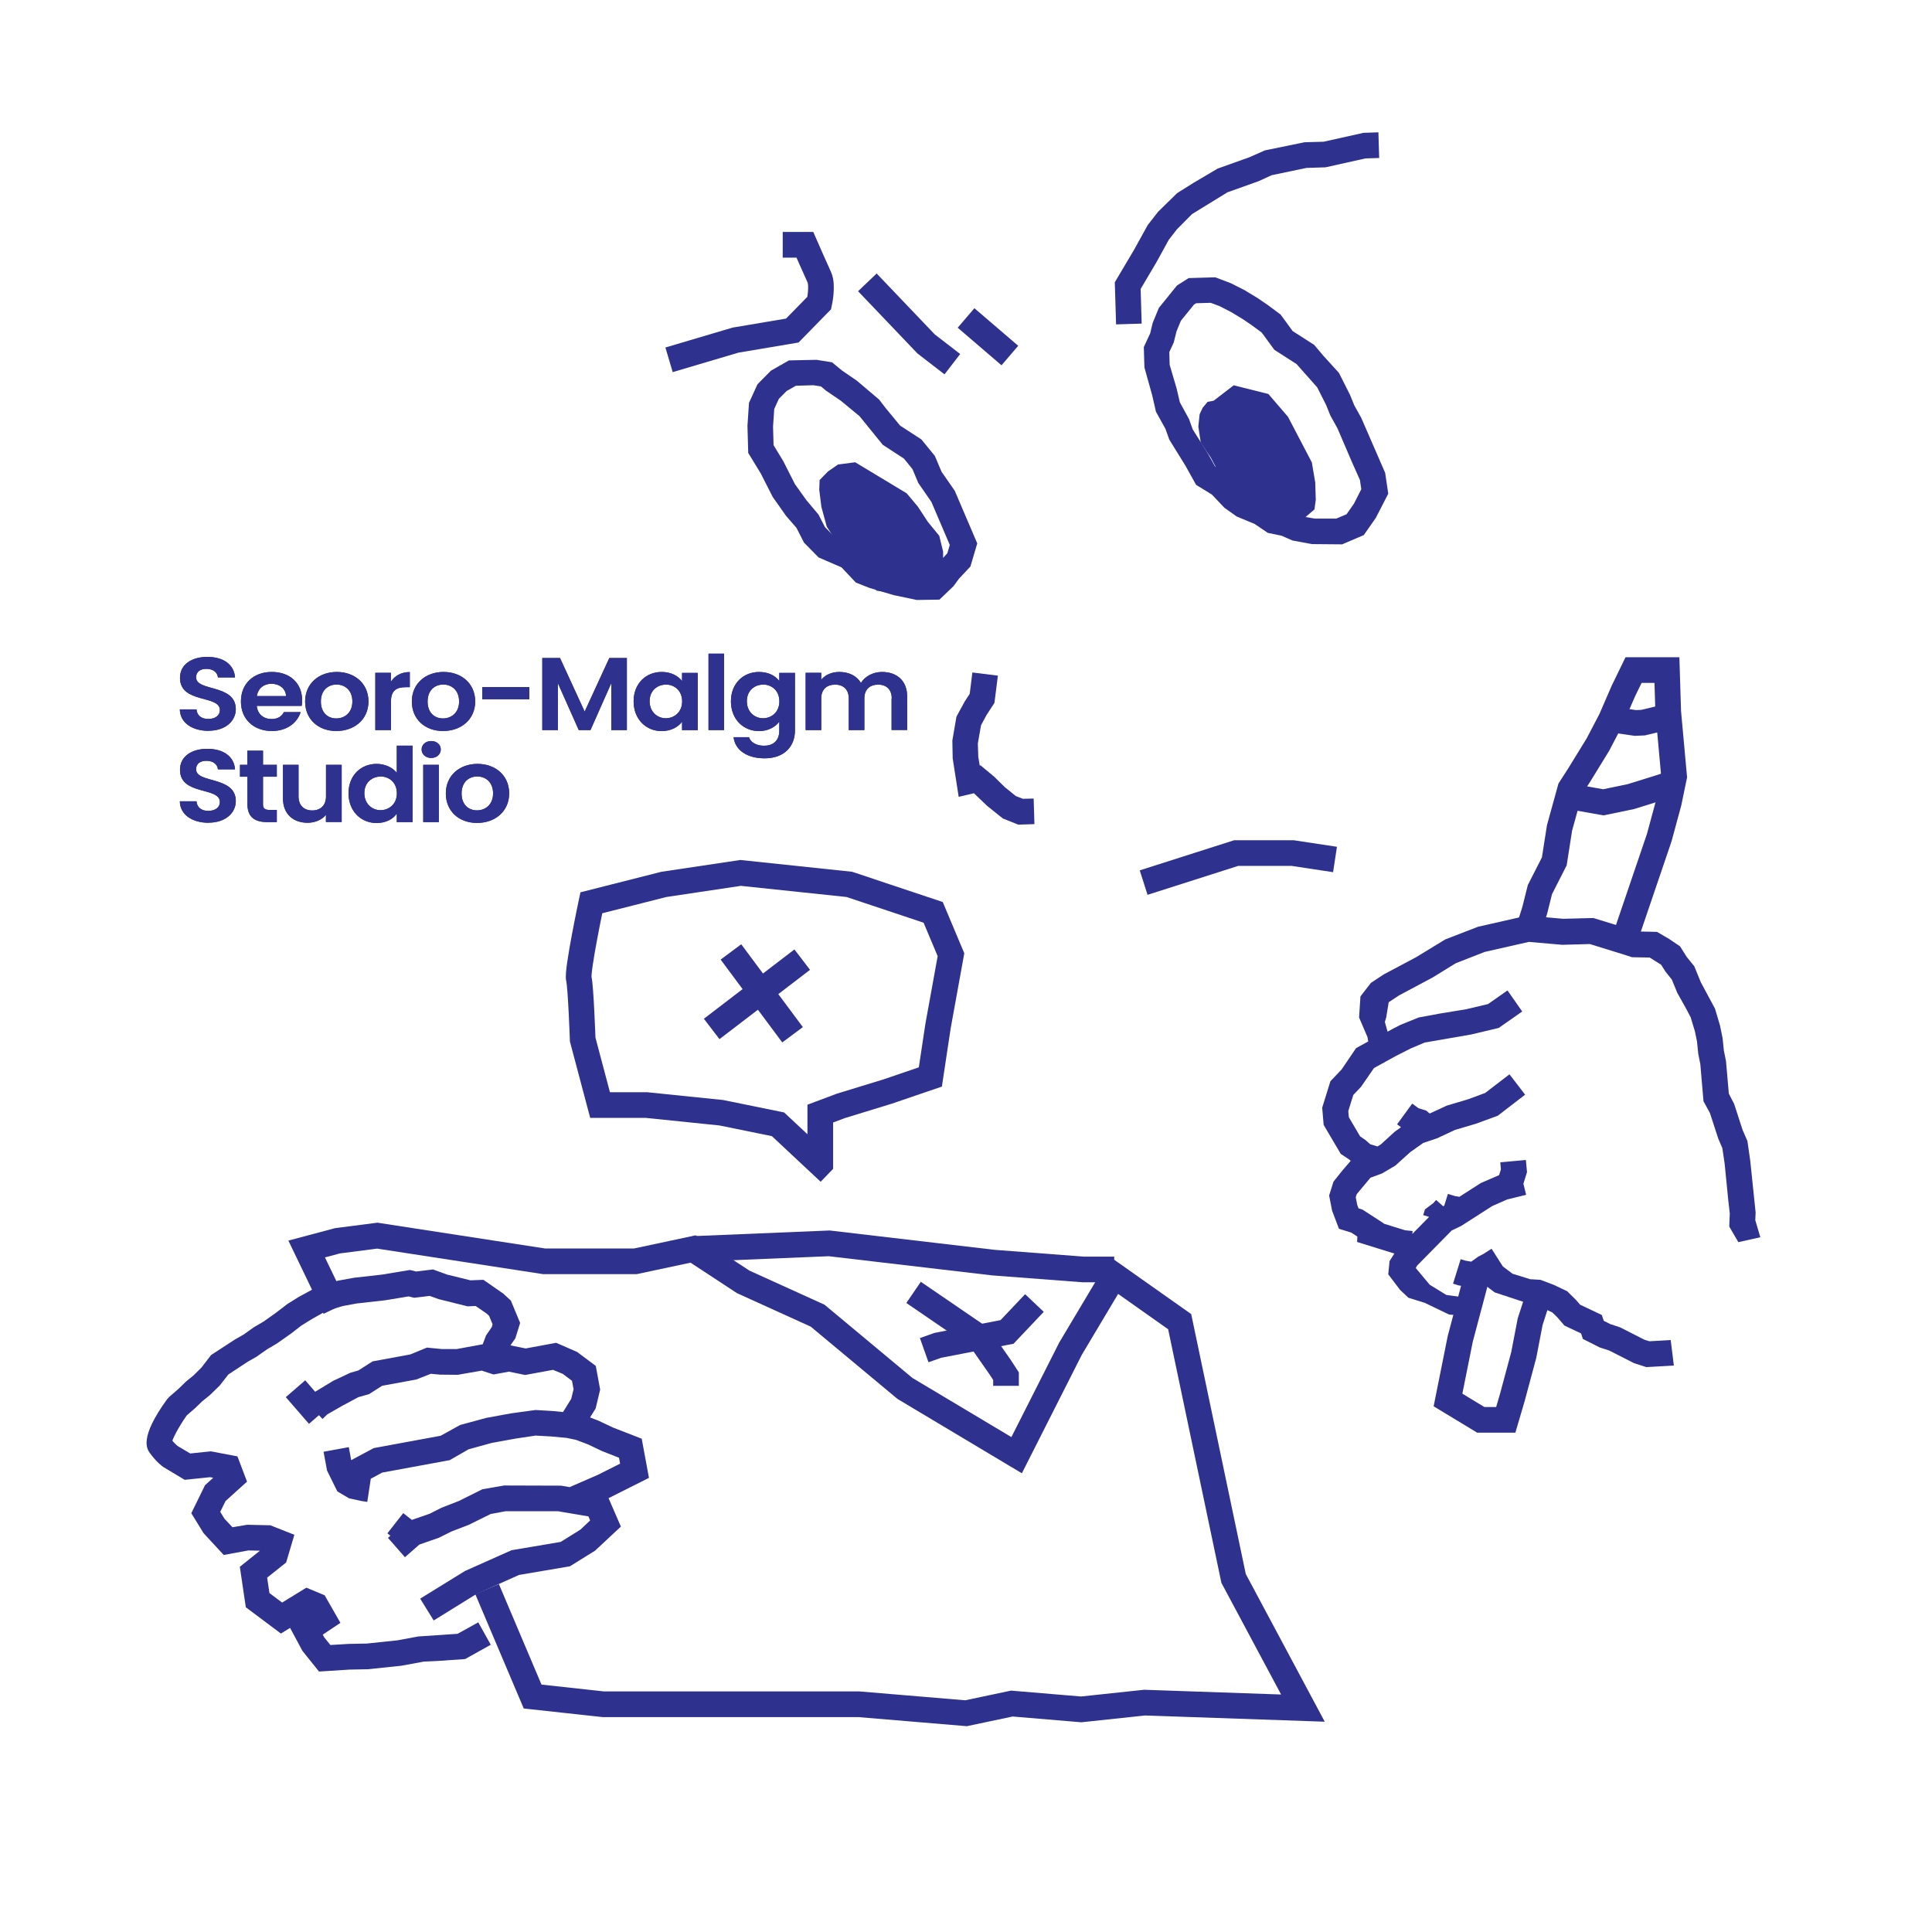 <?xml version="1.0" encoding="UTF-8"?>
<svg id="_레이어_1" data-name="레이어 1" xmlns="http://www.w3.org/2000/svg" viewBox="0 0 225.73 225.73">
  <defs>
    <style>
      .cls-1 {
        fill: none;
        stroke: #2f318e;
        stroke-miterlimit: 10;
        stroke-width: 3px;
      }

      .cls-2 {
        fill: #2f318e;
      }
    </style>
  </defs>
  <g>
    <path class="cls-2" d="m24.37,85.39c-1.88,0-3.33-.92-3.36-2.51h1.95c.05.68.53,1.12,1.37,1.12s1.36-.42,1.36-1.03c0-1.82-4.67-.72-4.66-3.78,0-1.52,1.32-2.44,3.19-2.44s3.13.88,3.24,2.4h-2c-.04-.55-.52-.99-1.3-1-.71-.02-1.25.3-1.25.99,0,1.69,4.64.75,4.64,3.72,0,1.33-1.14,2.52-3.2,2.52Z"/>
    <path class="cls-2" d="m31.76,85.41c-2.09,0-3.61-1.35-3.61-3.45s1.48-3.45,3.61-3.45,3.54,1.32,3.54,3.31c0,.22-.01.43-.05.65h-5.25c.09.99.82,1.54,1.73,1.54.78,0,1.21-.36,1.44-.81h1.96c-.39,1.23-1.58,2.21-3.36,2.21Zm-1.75-4.08h3.41c-.03-.88-.78-1.44-1.71-1.44-.87,0-1.56.52-1.7,1.44Z"/>
    <path class="cls-2" d="m39.29,85.41c-2.08,0-3.64-1.35-3.64-3.45s1.62-3.45,3.7-3.45,3.7,1.34,3.7,3.45-1.66,3.45-3.75,3.45Zm0-1.47c.96,0,1.88-.65,1.88-1.98s-.89-1.98-1.85-1.98-1.83.64-1.83,1.98.83,1.98,1.8,1.98Z"/>
    <path class="cls-2" d="m45.67,85.3h-1.82v-6.69h1.82v1.04c.45-.69,1.21-1.13,2.21-1.13v1.77h-.48c-1.08,0-1.72.39-1.72,1.68v3.33Z"/>
    <path class="cls-2" d="m51.76,85.41c-2.08,0-3.64-1.35-3.64-3.45s1.62-3.45,3.7-3.45,3.7,1.34,3.7,3.45-1.66,3.45-3.75,3.45Zm0-1.47c.96,0,1.88-.65,1.88-1.98s-.89-1.98-1.85-1.98-1.83.64-1.83,1.98.83,1.98,1.8,1.98Z"/>
    <path class="cls-2" d="m56.35,80.28h5.5v1.42h-5.5v-1.42Z"/>
    <path class="cls-2" d="m63.37,76.88h2.06l2.88,6.26,2.88-6.26h2.05v8.42h-1.82v-5.48l-2.43,5.48h-1.37l-2.44-5.48v5.48h-1.82v-8.42Z"/>
    <path class="cls-2" d="m77.32,78.51c1.15,0,1.95.51,2.37,1.06v-.95h1.83v6.69h-1.83v-.98c-.43.58-1.25,1.09-2.39,1.09-1.82,0-3.27-1.39-3.27-3.48s1.45-3.43,3.28-3.43Zm.47,1.48c-.97,0-1.89.68-1.89,1.94s.92,1.99,1.89,1.99,1.91-.7,1.91-1.97-.91-1.97-1.91-1.97Z"/>
    <path class="cls-2" d="m82.78,76.37h1.82v8.93h-1.82v-8.93Z"/>
    <path class="cls-2" d="m88.68,78.51c1.13,0,1.95.48,2.37,1.06v-.95h1.83v6.73c0,1.81-1.19,3.25-3.55,3.25-2.02,0-3.44-.94-3.62-2.47h1.8c.18.6.86,1,1.76,1,1,0,1.78-.53,1.78-1.77v-1.04c-.43.58-1.25,1.1-2.37,1.1-1.83,0-3.28-1.39-3.28-3.48s1.45-3.43,3.28-3.43Zm.47,1.48c-.97,0-1.89.68-1.89,1.94s.92,1.99,1.89,1.99,1.91-.7,1.91-1.97-.91-1.97-1.91-1.97Z"/>
    <path class="cls-2" d="m104.19,81.61c0-1.06-.63-1.62-1.59-1.62s-1.61.55-1.61,1.62v3.69h-1.82v-3.69c0-1.06-.64-1.62-1.6-1.62s-1.62.55-1.62,1.62v3.69h-1.82v-6.69h1.82v.81c.45-.56,1.22-.91,2.11-.91,1.12,0,2.04.45,2.53,1.28.47-.76,1.41-1.28,2.46-1.28,1.72,0,2.94,1.01,2.94,2.86v3.92h-1.82v-3.69Z"/>
    <path class="cls-2" d="m24.37,96.13c-1.88,0-3.33-.92-3.36-2.51h1.95c.05.68.53,1.12,1.37,1.12s1.36-.42,1.36-1.03c0-1.82-4.67-.72-4.66-3.78,0-1.52,1.32-2.44,3.19-2.44s3.13.88,3.24,2.4h-2c-.04-.55-.52-.99-1.3-1-.71-.02-1.25.3-1.25.99,0,1.69,4.64.75,4.64,3.72,0,1.33-1.14,2.52-3.2,2.52Z"/>
    <path class="cls-2" d="m28.9,90.75h-.86v-1.39h.86v-1.65h1.83v1.65h1.61v1.39h-1.61v3.24c0,.45.19.64.77.64h.84v1.42h-1.14c-1.37,0-2.29-.54-2.29-2.08v-3.22Z"/>
    <path class="cls-2" d="m39.91,96.04h-1.83v-.84c-.45.57-1.25.93-2.14.93-1.67,0-2.88-1.01-2.88-2.85v-3.92h1.82v3.68c0,1.07.64,1.65,1.6,1.65s1.61-.58,1.61-1.65v-3.68h1.83v6.69Z"/>
    <path class="cls-2" d="m44.01,89.25c.95,0,1.85.41,2.35,1.04v-3.17h1.84v8.93h-1.84v-.99c-.43.62-1.23,1.1-2.36,1.1-1.83,0-3.28-1.39-3.28-3.48s1.45-3.43,3.29-3.43Zm.45,1.48c-.97,0-1.89.68-1.89,1.94s.92,1.99,1.89,1.99,1.91-.7,1.91-1.97-.91-1.97-1.91-1.97Z"/>
    <path class="cls-2" d="m49.26,87.57c0-.56.47-.99,1.12-.99s1.12.43,1.12.99-.48.99-1.12.99-1.12-.43-1.12-.99Zm.19,1.79h1.82v6.69h-1.82v-6.69Z"/>
    <path class="cls-2" d="m55.73,96.15c-2.08,0-3.64-1.35-3.64-3.45s1.62-3.45,3.7-3.45,3.7,1.34,3.7,3.45-1.66,3.45-3.75,3.45Zm0-1.47c.96,0,1.88-.65,1.88-1.98s-.89-1.98-1.85-1.98-1.83.64-1.83,1.98.83,1.98,1.8,1.98Z"/>
  </g>
  <g>
    <path class="cls-2" d="m24.37,85.39c-1.88,0-3.33-.92-3.36-2.51h1.95c.05.68.53,1.12,1.37,1.12s1.36-.42,1.36-1.03c0-1.82-4.67-.72-4.66-3.78,0-1.52,1.32-2.44,3.19-2.44s3.13.88,3.24,2.4h-2c-.04-.55-.52-.99-1.3-1-.71-.02-1.25.3-1.25.99,0,1.69,4.64.75,4.64,3.72,0,1.33-1.14,2.52-3.2,2.52Z"/>
    <path class="cls-2" d="m31.76,85.41c-2.09,0-3.61-1.35-3.61-3.45s1.48-3.45,3.61-3.45,3.54,1.32,3.54,3.31c0,.22-.01.43-.05.65h-5.25c.09.99.82,1.54,1.73,1.54.78,0,1.21-.36,1.44-.81h1.96c-.39,1.23-1.58,2.21-3.36,2.21Zm-1.75-4.08h3.41c-.03-.88-.78-1.44-1.71-1.44-.87,0-1.56.52-1.7,1.44Z"/>
    <path class="cls-2" d="m39.29,85.41c-2.08,0-3.64-1.35-3.64-3.45s1.62-3.45,3.7-3.45,3.7,1.34,3.7,3.45-1.66,3.45-3.75,3.45Zm0-1.47c.96,0,1.88-.65,1.88-1.98s-.89-1.98-1.85-1.98-1.83.64-1.83,1.98.83,1.98,1.8,1.98Z"/>
    <path class="cls-2" d="m45.67,85.3h-1.82v-6.69h1.82v1.04c.45-.69,1.21-1.13,2.21-1.13v1.77h-.48c-1.08,0-1.72.39-1.72,1.68v3.33Z"/>
    <path class="cls-2" d="m51.76,85.41c-2.08,0-3.64-1.35-3.64-3.45s1.62-3.45,3.7-3.45,3.7,1.34,3.7,3.45-1.66,3.45-3.75,3.45Zm0-1.47c.96,0,1.88-.65,1.88-1.98s-.89-1.98-1.85-1.98-1.83.64-1.83,1.98.83,1.98,1.8,1.98Z"/>
    <path class="cls-2" d="m56.35,80.28h5.5v1.42h-5.5v-1.42Z"/>
    <path class="cls-2" d="m63.37,76.88h2.06l2.88,6.26,2.88-6.26h2.05v8.42h-1.82v-5.48l-2.43,5.48h-1.37l-2.44-5.48v5.48h-1.82v-8.42Z"/>
    <path class="cls-2" d="m77.32,78.51c1.15,0,1.95.51,2.37,1.06v-.95h1.83v6.69h-1.83v-.98c-.43.58-1.25,1.09-2.39,1.09-1.82,0-3.27-1.39-3.27-3.48s1.45-3.43,3.28-3.43Zm.47,1.48c-.97,0-1.89.68-1.89,1.94s.92,1.99,1.89,1.99,1.91-.7,1.91-1.97-.91-1.97-1.91-1.97Z"/>
    <path class="cls-2" d="m82.78,76.37h1.82v8.93h-1.82v-8.93Z"/>
    <path class="cls-2" d="m88.68,78.51c1.13,0,1.95.48,2.37,1.06v-.95h1.83v6.73c0,1.81-1.19,3.25-3.55,3.25-2.02,0-3.44-.94-3.62-2.47h1.8c.18.6.86,1,1.76,1,1,0,1.78-.53,1.78-1.77v-1.04c-.43.58-1.25,1.1-2.37,1.1-1.83,0-3.28-1.39-3.28-3.48s1.45-3.43,3.28-3.43Zm.47,1.48c-.97,0-1.89.68-1.89,1.94s.92,1.99,1.89,1.99,1.91-.7,1.91-1.97-.91-1.97-1.91-1.97Z"/>
    <path class="cls-2" d="m104.19,81.61c0-1.06-.63-1.62-1.59-1.62s-1.61.55-1.61,1.62v3.69h-1.82v-3.69c0-1.06-.64-1.62-1.6-1.62s-1.62.55-1.62,1.62v3.69h-1.82v-6.69h1.82v.81c.45-.56,1.22-.91,2.11-.91,1.12,0,2.04.45,2.53,1.28.47-.76,1.41-1.28,2.46-1.28,1.72,0,2.94,1.01,2.94,2.86v3.92h-1.82v-3.69Z"/>
    <path class="cls-2" d="m24.37,96.13c-1.88,0-3.33-.92-3.36-2.51h1.95c.05.68.53,1.12,1.37,1.12s1.36-.42,1.36-1.03c0-1.82-4.67-.72-4.66-3.78,0-1.52,1.32-2.44,3.19-2.44s3.13.88,3.24,2.4h-2c-.04-.55-.52-.99-1.3-1-.71-.02-1.25.3-1.25.99,0,1.69,4.64.75,4.64,3.72,0,1.33-1.14,2.52-3.2,2.52Z"/>
    <path class="cls-2" d="m28.9,90.75h-.86v-1.39h.86v-1.65h1.83v1.65h1.61v1.39h-1.61v3.24c0,.45.19.64.77.64h.84v1.42h-1.14c-1.37,0-2.29-.54-2.29-2.08v-3.22Z"/>
    <path class="cls-2" d="m39.91,96.04h-1.83v-.84c-.45.57-1.25.93-2.14.93-1.67,0-2.88-1.01-2.88-2.85v-3.92h1.82v3.68c0,1.07.64,1.65,1.6,1.65s1.61-.58,1.61-1.65v-3.68h1.83v6.69Z"/>
    <path class="cls-2" d="m44.01,89.25c.95,0,1.85.41,2.35,1.04v-3.17h1.84v8.93h-1.84v-.99c-.43.62-1.23,1.1-2.36,1.1-1.83,0-3.28-1.39-3.28-3.48s1.45-3.43,3.29-3.43Zm.45,1.48c-.97,0-1.89.68-1.89,1.94s.92,1.99,1.89,1.99,1.91-.7,1.91-1.97-.91-1.97-1.91-1.97Z"/>
    <path class="cls-2" d="m49.26,87.57c0-.56.47-.99,1.12-.99s1.12.43,1.12.99-.48.99-1.12.99-1.12-.43-1.12-.99Zm.19,1.79h1.82v6.69h-1.82v-6.69Z"/>
    <path class="cls-2" d="m55.73,96.15c-2.08,0-3.64-1.35-3.64-3.45s1.62-3.45,3.7-3.45,3.7,1.34,3.7,3.45-1.66,3.45-3.75,3.45Zm0-1.47c.96,0,1.88-.65,1.88-1.98s-.89-1.98-1.85-1.98-1.83.64-1.83,1.98.83,1.98,1.8,1.98Z"/>
  </g>
  <path class="cls-2" d="m75.01,168.11l-3.39-1.32-1.65-.78-1.03-.4.65-1.04.53-2.21-.51-2.77-2.18-1.63-2.45-1.07-3.56.66-1.78-.36.57-.82.56-1.8-1.08-2.61-.88-.81-2.33-1.62-1.51.06-2.73-.67-1.65-.6-1.98.24-.71-.18-3.26.54-3.28.37-1.87.34-2.33.67-2.24,1.22-1.35.84-1.3,1-1.48,1.05-1.14.67-1.21.86-.97.55-2.81,1.83-1.13,1.47-.92.91-.86.7-.94.91-1.04.9-.23.25c-3.31,4.54-2.37,5.84-2.02,6.32.76,1.05,1.44,1.54,1.57,1.63l2.49,1.49,2.97-.31.36.07-.96.87-1.6,3.27,1.44,2.34,2.35,2.54,2.87-.53,1.36.03-2.35,1.88.7,4.73,4.1,3.07,1.07-.66,1.44,2.68,1.94,2.42,3.61-.23,2.11-.04,3.91-.41,2.61-.48,1.67-.08,3.16-.22,3-1.67-1.46-2.62-2.42,1.34-2.75.19-1.84.12-2.42.45-3.6.38-2.11.04-2.14.13-.71-.88-.18-.33,2.06-1.38-1.84-3.22-2.14-.89-2.83,1.74-1.48-1.11-.27-1.8,2.22-1.77.96-3.24-2.81-1.11-2.7-.06-1.72.29-.94-1-.49-.8.62-1.26,2.51-2.27-1.12-2.95-3.1-.59-2.42.25-1.48-.88c-.08-.07-.31-.26-.6-.61.19-.6.91-1.88,1.68-2.96l.97-.84.85-.82.87-.7,1.16-1.13,1.01-1.29,2.28-1.5.99-.56,1.25-.88,1.14-.67,1.69-1.19,1.16-.9,1.22-.76,1.72-.97,1.94-.57,1.64-.3,3.31-.37,2.72-.45.65.16,1.81-.22,1.05.38,3.38.84.94-.04,1.25.86.32.29.41.99-.1.33-.67.98-.38,1.02-3.04.56h-1.74s-1.74-.17-1.74-.17l-1.95.8-4.4.81-1.66,1.06-.94.27-2.02.95-2.09,1.27-1.16-1.34-2.27,1.97,2.71,3.12,1.16-1.01.42.44.56-.54,1.8-1.03,1.83-.98,1.24-.35,1.54-.98,3.98-.73,1.71-.67,1.07.1,2.07.02,2.8-.49,1.38.45,1.8-.33,1.89.39,3.26-.6,1.14.47,1.08.81.18.99-.27,1.11-.96,1.55-1.2-.12-2.01-.12-2.85.39-2.9.53-3.06.83-2.28,1.26-7.81,1.44-2.64,1.41-.28-1.52-2.95.54.41,2.2,1.2,2.43,1.37.81,1.43.31.7.11.41-2.71,1.34-.72,7.88-1.45,2.21-1.27,2.69-.74,2.79-.51,2.34-.35,1.8.1,1.84.17,1.09.23,1.4.53,1.64.78,1.98.78.13.69-2.63,1.32-3.27,1.42-.99-.17-6.66-.02-2.54.44-2.75,1.37-2.03.79-1.38.7-2.08.72-1.01-.79-1.85,2.36.35.28-.28.25,1.98,2.26,1.69-1.48,2.29-.8,1.44-.72,2.03-.78,2.57-1.27,1.72-.32h6.15s3.55.6,3.55.6l.2.47-1.13,1.07-2.31,1.44-5.74.97-5.45,2.43-5.23,3.23,1.58,2.55,4.97-3.08,5-2.24,5.95-1.01,2.94-1.83,3.01-2.81-1.44-3.32,4.72-2.37-.84-4.55Z"/>
  <g>
    <path class="cls-2" d="m156.74,63.6l-3.47-.03-2.26-.42-1.28-.56-1.6-.33-1.54-1.04-2.11-.88-1.42-1.01-1.46-1.54-1.85-1.14-1.26-2.26-1.87-3.02-.45-1.26-1.11-2-.44-1.92-.91-3.26-.07-2.38.75-1.62.28-1.19.73-1.77,2.12-2.62,1.36-.86,3.11-.09,1.8.68,1.62.82,1.5.91,1.15.78,1.56,1.16,1.41,1.93,2.51,1.61,1.1,1.3,1.8,1.98,1.3,2.58.49,1.21.81,1.45,2.8,6.44.36,2.43-1.45,2.82-1.41,2.02-2.56,1.09Zm-3.1-3.01h2.49s1.2-.51,1.2-.51l.86-1.23.86-1.69-.16-1.08-.97-2.18-1.65-3.85-.83-1.49-.5-1.24-1.04-2.06-2.41-2.72-2.6-1.67-1.47-2.01-1.15-.85-1.03-.7-1.38-.84-1.39-.71-1.02-.38-1.7.05-.25.16-1.53,1.89-.51,1.24-.32,1.29-.52,1.13.04,1.48.82,2.79.37,1.59,1.07,1.96.44,1.22,1.68,2.66.92,1.65,1.65,1.08,1.48,1.56.91.62,2.1.88,1.18.8,1.47.34,1.26.55,1.6.27Z"/>
    <path class="cls-2" d="m109.73,70.06l-2.61.04-2.72-.57-2.82-.84-1.58-.62-1.68-1.78-2.68-1.16-1.71-1.74-.87-1.71-1.23-1.42-1.55-2.2-1.4-2.75-1.46-2.39-.09-3.18.18-2.67.99-2.17,1.57-1.59,2.1-1.2,3.22-.07,1.82.29,1.18.97,1.71,1.17,2.61,2.21.76.99,1.7,2.06,2.48,1.61,1.57,1.92.79,1.86,1.54,2.22,2.63,6.15-.8,2.7-1.34,1.43-.64.87-1.65,1.58Zm-2.17-2.94l.93-.03.71-.68.56-.77.92-.99.29-.98-2.15-5.03-1.53-2.21-.68-1.62-1-1.23-2.47-1.61-2.72-3.35-2.17-1.79-1.73-1.18-.6-.5-.88-.14-2.05.06-1.09.62-.9.91-.54,1.18-.14,2.06.06,2.17,1.13,1.86,1.37,2.7,1.33,1.86,1.42,1.69.75,1.46.98,1,2.7,1.17,1.65,1.74.89.35,2.57.76,2.37.5Z"/>
    <polygon class="cls-2" points="120.86 96.29 118.97 96.35 117.17 95.63 115.35 94.17 113.79 92.68 112.01 93.1 111.31 88.61 111.27 86.52 111.75 83.73 112.71 81.97 113.3 81.06 113.61 78.57 116.59 78.94 116.19 82.12 115.26 83.55 114.62 84.74 114.25 86.86 114.3 88.42 114.47 89.45 114.56 89.42 116.15 90.74 117.4 91.97 118.69 93.01 119.51 93.33 120.77 93.3 120.86 96.29"/>
    <polygon class="cls-2" points="133.39 37.81 130.4 37.9 130.25 32.98 132.51 29.17 134.1 26.29 135.31 24.74 137.54 22.56 139.42 21.38 142.26 19.7 145.98 18.37 147.79 17.57 152.42 16.62 154.64 16.56 159.3 15.52 161.05 15.46 161.14 18.46 159.53 18.51 154.87 19.55 152.64 19.62 148.58 20.47 147.05 21.17 143.41 22.47 139.28 25.01 137.5 26.8 136.55 28.03 135.11 30.65 133.27 33.76 133.39 37.81"/>
  </g>
  <polygon class="cls-2" points="141.8 46.82 144.14 45.02 148.19 46.03 150.48 48.69 153.27 54.02 153.67 56.37 153.73 58.39 153.58 59.52 152.52 60.42 151.27 61.13 149.24 61.19 143.6 57.01 142.46 55.35 141.47 53.47 140.29 51.7 140.01 49.84 140.16 48.41 140.51 47.65 141.09 46.95 141.8 46.82"/>
  <polygon class="cls-2" points="108.7 67.61 106.54 69.62 102.42 69.01 99.88 66.58 96.6 61.54 95.97 59.23 95.72 57.23 95.76 56.09 96.73 55.09 97.91 54.27 99.92 54.01 105.94 57.64 107.23 59.18 108.4 60.96 109.74 62.6 110.19 64.44 110.19 65.87 109.91 66.66 109.4 67.41 108.7 67.61"/>
  <path class="cls-2" d="m170.76,151.54l-1.77-.24-1.94-1.19-.95-1.13-.69-.83.17-.29,4.03-4.09,1.12-.54,3.62-2.32,1.75-.77,2.21-.54-.32-1.3.42-1.35-.13-1.42-2.99.27.07.83-.21.67-2.13.92-2.51,1.61-.54-.09-.8-.25-.43,1.38-.13.06-.82-.73-.32.36-.98.74-.21.67.69.21-1.96,1.99.04-.34-.89-.09-2.48-.77v-.03s-2.5-1.62-2.5-1.62l-.45-.14-.15-.39-.18-.9.11-.36,1.61-1.93,1.34-.49,1.56-.92,1.74-1.57,1.52-1.08,1.61-.54,2.1-.98,2.46-.73,2.54-.93,3.2-2.46-1.83-2.38-2.84,2.18-2.01.74-2.48.74-1.99.92-.41-.34-.9-.28-.73-.54-1.77,2.42.46.34-.74.53-1.62,1.48-.39.24-.85-.26-.54-.48-.64-.44-1.32-2.24-.06-.72.58-1.87.91-.96,1.51-2.19,2.52-1.39,1.79-.91,1.61-.68,5.42-.94,3.24-.77,2.74-1.92-1.72-2.46-2.27,1.59-2.52.6-3.15.52-2.44.45-2.12.86-.8.41-.71.39-.32-1.14.16-.53.29-1.77,1.21-.8,3.92-2.09,2.71-1.67,3.38-1.32,5.16-1.17,3.91.34,3.21-.09,4.16,1.29.77.25,2.07.04,1.33.84.5.79.75.94.64,1.56.97,1.73.59,1.12.5,1.65.24,1.17.15,1.46.24,1.2.37,4.33.75,1.37.98,3.01.47,1.09.27,1.82.43,4.33.17,1.48-.06,1.54,1.06,1.82,2.57-.57-.59-2,.04-.9-.63-6.06-.33-2.29-.56-1.28-.99-3.05-.62-1.2-.33-3.8-.25-1.23-.15-1.46-.3-1.47-.59-1.98-1.65-3.07-.77-1.88-.87-1.07-.79-1.25-1.27-.86-1.42-.83-2.35-.05-5.08-1.57-3.54.09-4.21-.37-5.73,1.3-3.83,1.48-3.41,2.08-3.8,2.02-1.48.98-1.22,1.58-.16,2.46.98,2.29.09.51-1.42.78-1.69,2.49-1.31,1.38-.96,3.09.17,2.01,2,3.39.98.65.18.16-1.02,1.19-.99,1.24-.51,1.62.35,1.78.8,2.11,1.43.44.72.47-.03.63,4.35,1.35-.56.89-.15,1.54,1.38,1.82.98.92,1.9.59,2.85,1.37,1.31.1,1.03-.24m8.54-.62v-.02s.14.05.14.05l1.05.49.58.57.83.96,1.94.92.21.64,1.96.99,1.13.37,2.89,1.47,1.43.46,3.22-.18-.37-2.98-2.49.14-.58-.18-2.83-1.44-1.17-.39-.75-.38-.23-.68-2.53-1.2-.46-.53-1.06-1.05-1.56-.74-1.56-.59-1.2-.07-2.06-.64-1.13-.85-1.32-2.07-.94.6-.63.33-.8.58-.69-.12-.55-.17-.89,2.86.64.2,2.1.38.48-.3.36-.25.07.07,1.21.92"/>
  <path class="cls-1" d="m78.17,42.04l7.76-2.3,6.64-1.12,3.15-3.22s.45-2.05,0-3.02-1.68-3.78-1.68-3.78h-2.59"/>
  <polyline class="cls-1" points="101.34 32.99 108.21 40.19 111.27 42.55"/>
  <line class="cls-1" x1="112.87" y1="37.15" x2="117.99" y2="41.54"/>
  <polyline class="cls-1" points="133.62 103.12 144.43 99.67 151.03 99.67 155.98 100.42"/>
  <polyline class="cls-1" points="56.91 185.67 62.23 198.22 70.48 199.12 80.68 199.12 92.23 199.12 100.33 199.12 112.87 200.17 118.22 199.04 126.32 199.72 133.74 198.93 152.23 199.57 144.13 184.42 137.83 154.42 130.18 149.02 125.08 157.57 118.78 170.02 105.73 162.22 95.53 153.72 86.83 149.77 80.98 145.93 74.23 147.37 63.58 147.37 44.08 144.37 39.43 144.97 35.83 145.93 39.16 152.85"/>
  <polyline class="cls-1" points="80.98 145.93 96.88 145.27 116.06 147.52 126.58 148.32 130.18 148.32"/>
  <polyline class="cls-1" points="120.86 152.24 117.66 155.62 109.56 157.19 107.98 157.75"/>
  <polyline class="cls-1" points="106.74 151 114.42 156.25 116.87 159.76 117.54 160.79 117.54 161.92"/>
  <path class="cls-1" d="m95.83,135.97l-4.93-4.61-6.62-1.35-8.77-.9h-5.4l-2.03-7.65s-.22-6.19-.45-7.09,1.46-8.89,1.46-8.89l8.48-2.15,8.96-1.34,12.71,1.34,9.79,3.27,2.08,4.95-1.51,8.32-.9,5.96-4.95,1.69-5.51,1.69-2.4.9v5.85Z"/>
  <line class="cls-1" x1="93.73" y1="112.12" x2="83.15" y2="120.22"/>
  <line class="cls-1" x1="85.4" y1="111.22" x2="92.6" y2="120.9"/>
  <polyline class="cls-1" points="189.96 109.34 193.86 97.87 194.98 93.74 195.6 90.74 194.91 83.16 194.76 78.29 192.58 78.29 190.86 78.29 189.66 80.76 188.23 84.06 186.7 86.99 184.53 90.52 183.47 92.17 182.21 96.74 181.6 100.64 179.92 103.94 179.31 106.38 178.8 107.99 178.72 108.67"/>
  <polyline class="cls-1" points="172.56 149.09 170.61 156.44 169.18 163.57 173.01 165.89 175.93 165.89 176.68 163.34 178.03 158.32 178.78 154.42 179.46 152.32 180.07 151.64"/>
  <polyline class="cls-1" points="183.09 92.99 187.33 93.74 190.56 93.07 193.93 92.02 196.21 91.27"/>
  <polyline class="cls-1" points="187.93 84.02 191.08 84.47 191.98 84.43 194.96 83.71"/>
</svg>